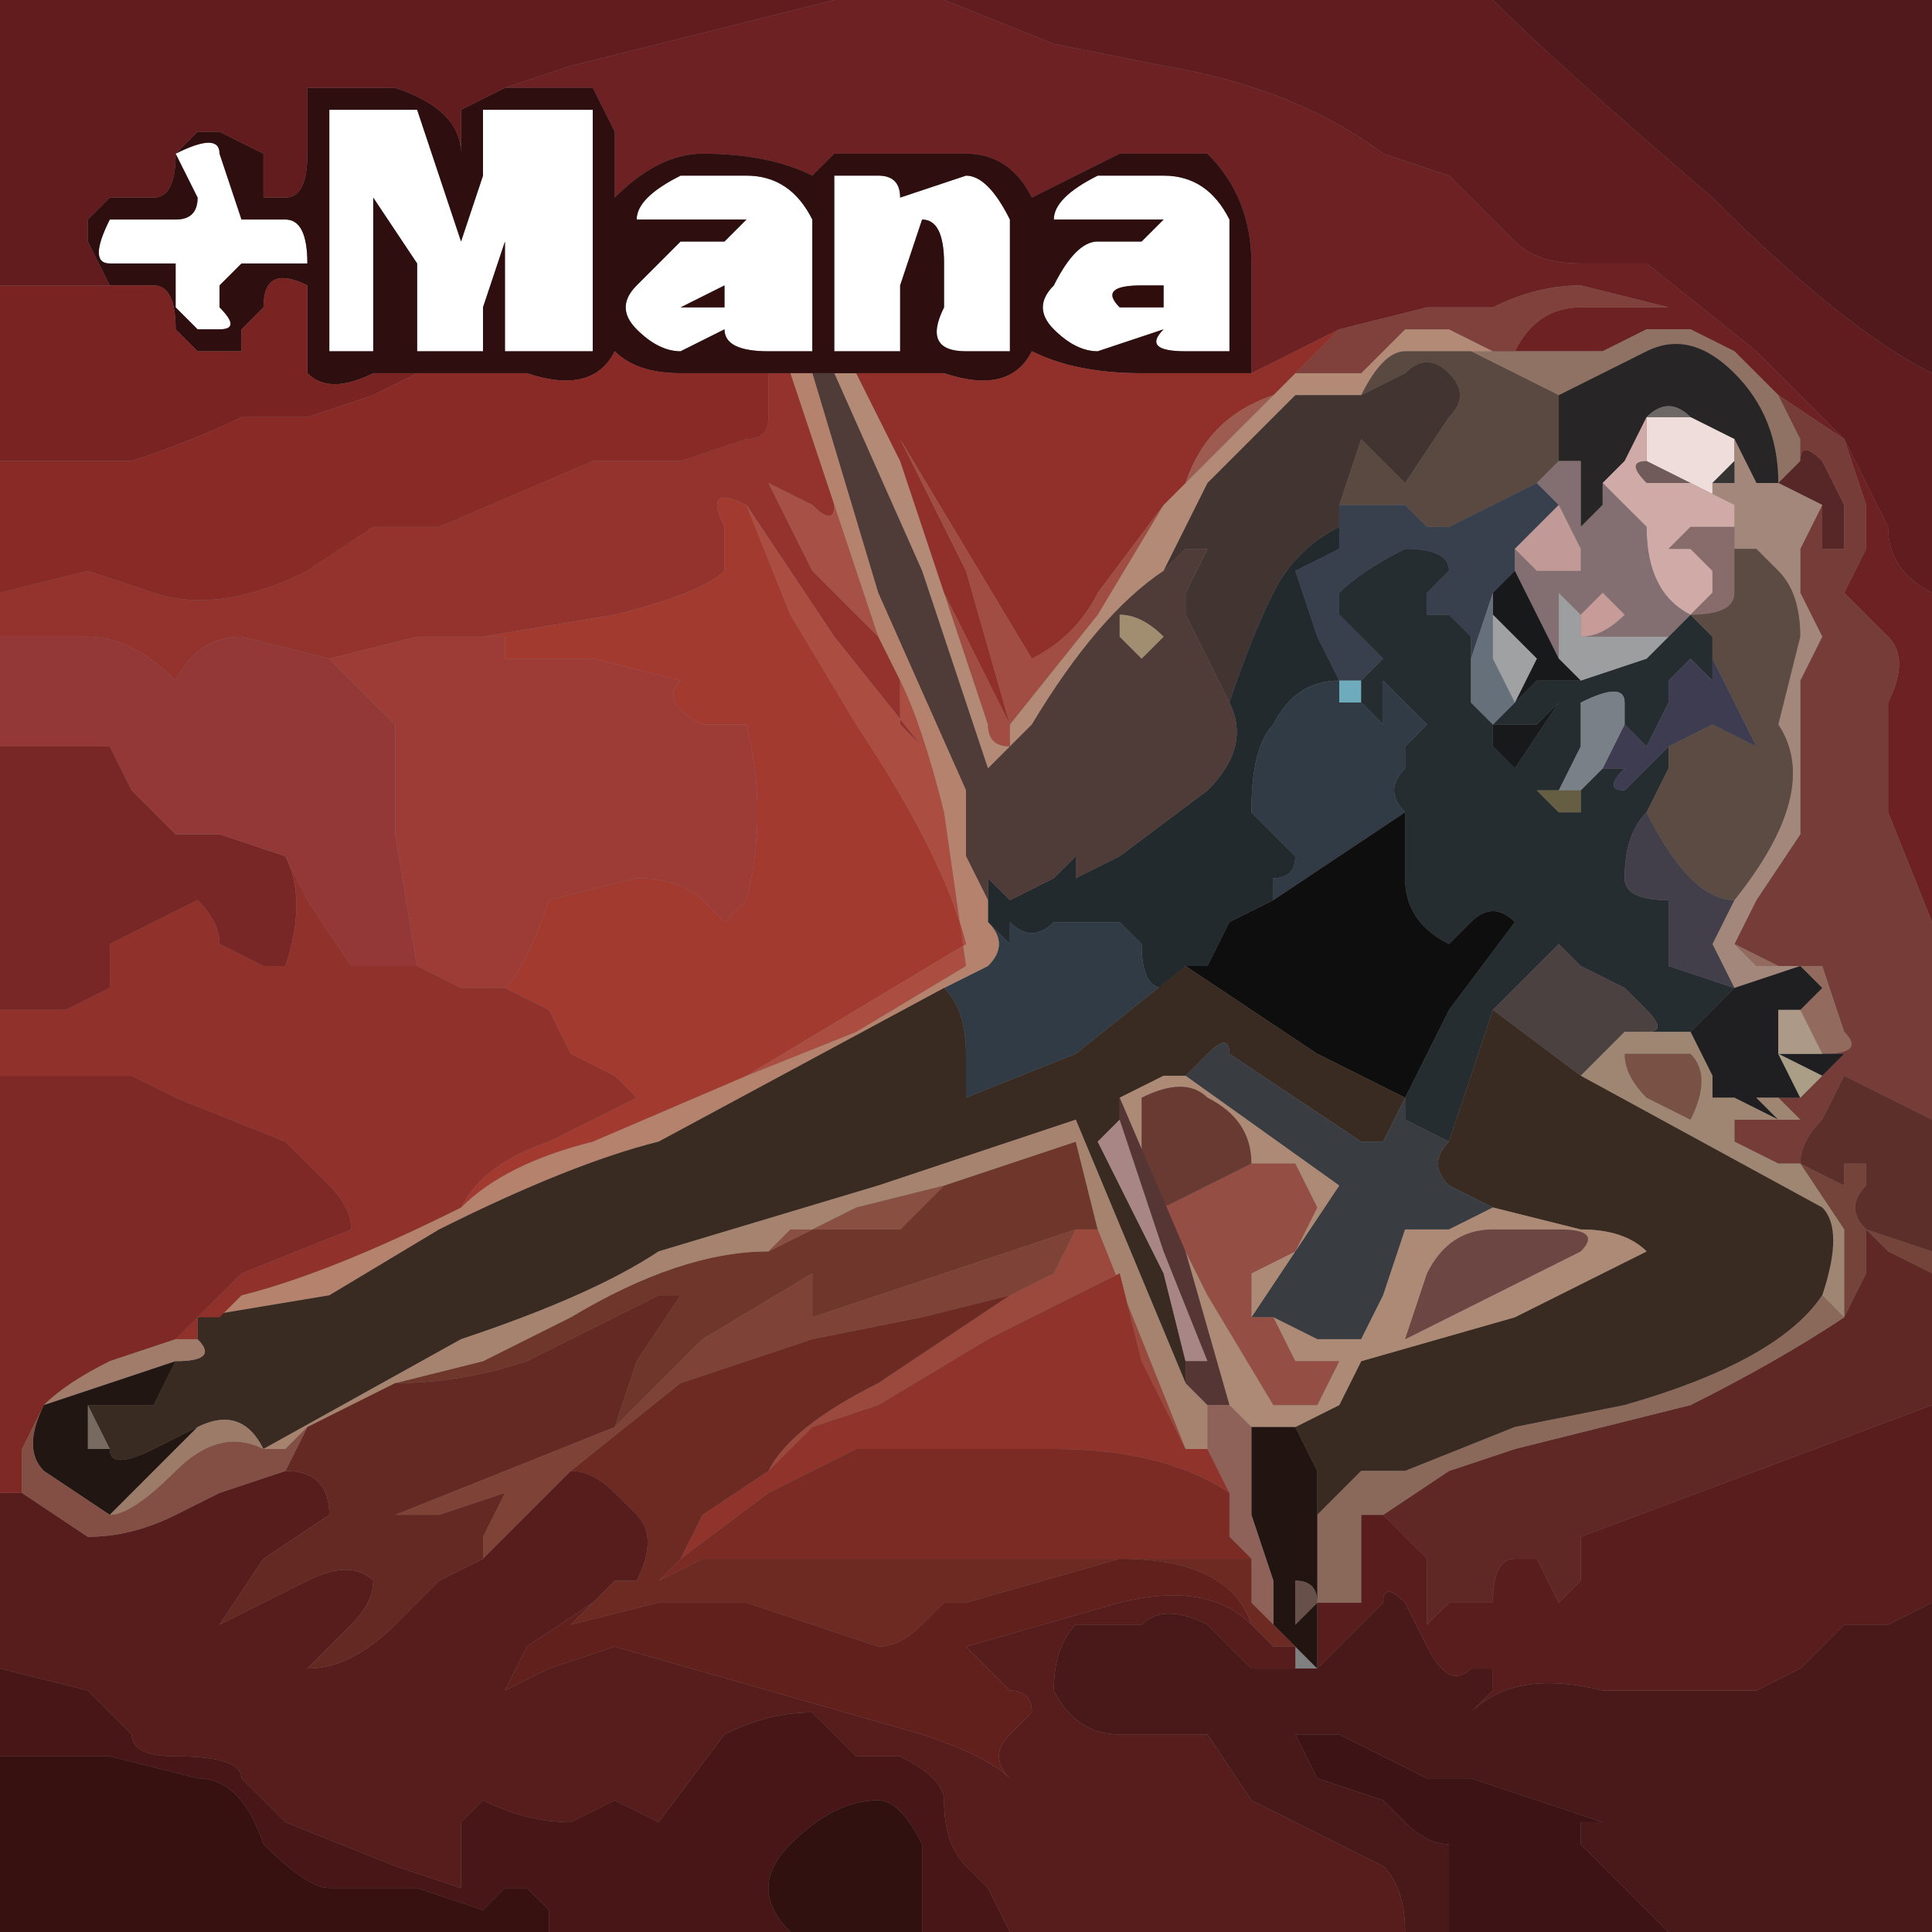 <?xml version="1.0" encoding="UTF-8" standalone="no"?>
<svg xmlns:xlink="http://www.w3.org/1999/xlink" height="4.4px" width="4.4px" xmlns="http://www.w3.org/2000/svg">
  <rect width="100%" height="100%" fill="#808080" stroke="none"/>
  <g transform="matrix(1.0, 0.0, 0.0, 1.0, 2.2, 2.2)">
    <path d="M2.2 -0.85 Q2.1 -0.9 2.1 -1.0 L2.0 -1.2 1.8 -1.4 1.55 -1.6 1.4 -1.6 Q1.3 -1.6 1.25 -1.65 L1.1 -1.8 0.95 -1.85 Q0.75 -2.0 0.45 -2.05 L0.2 -2.1 -0.05 -2.2 1.2 -2.2 Q1.35 -2.05 1.7 -1.75 2.0 -1.45 2.2 -1.35 L2.2 -0.85" fill="#601c1e" fill-rule="evenodd" stroke="none"/>
    <path d="M-0.05 -2.2 L0.2 -2.1 0.45 -2.05 Q0.75 -2.0 0.95 -1.85 L1.1 -1.8 1.25 -1.65 Q1.3 -1.6 1.4 -1.6 L1.55 -1.6 1.8 -1.4 2.0 -1.2 2.1 -1.0 Q2.1 -0.9 2.2 -0.85 L2.2 -0.1 2.1 -0.35 2.1 -0.6 Q2.15 -0.7 2.1 -0.75 L2.0 -0.85 2.05 -0.95 2.05 -1.05 2.0 -1.2 1.85 -1.3 1.75 -1.4 1.65 -1.45 1.55 -1.45 1.45 -1.4 1.25 -1.4 Q1.3 -1.5 1.4 -1.5 L1.6 -1.5 1.4 -1.55 Q1.3 -1.55 1.2 -1.5 L1.05 -1.5 0.85 -1.45 0.75 -1.4 0.65 -1.35 0.65 -1.6 Q0.65 -1.75 0.55 -1.85 L0.35 -1.85 0.15 -1.75 Q0.1 -1.85 0.0 -1.85 L-0.25 -1.85 -0.3 -1.85 -0.35 -1.8 Q-0.45 -1.85 -0.6 -1.85 -0.7 -1.85 -0.8 -1.75 L-0.8 -1.9 -0.85 -2.0 -1.05 -2.0 -0.9 -2.05 -0.7 -2.1 -0.5 -2.15 -0.3 -2.2 -0.05 -2.2" fill="#6d2122" fill-rule="evenodd" stroke="none"/>
    <path d="M1.25 -1.4 L1.45 -1.4 1.55 -1.45 1.65 -1.45 1.75 -1.4 1.85 -1.3 1.9 -1.2 1.9 -1.15 1.85 -1.1 Q1.85 -1.25 1.75 -1.35 1.65 -1.45 1.55 -1.4 L1.45 -1.35 1.35 -1.3 1.15 -1.4 1.2 -1.4 1.25 -1.4 M1.85 -1.1 L1.85 -1.1" fill="#8f7264" fill-rule="evenodd" stroke="none"/>
    <path d="M1.2 -1.4 L1.15 -1.4 1.0 -1.4 Q0.95 -1.4 0.9 -1.3 L0.8 -1.3 0.75 -1.3 0.55 -1.1 0.45 -0.9 Q0.3 -0.8 0.15 -0.55 L0.1 -0.5 0.05 -0.45 -0.1 -0.9 -0.3 -1.35 -0.25 -1.35 -0.15 -1.15 -0.05 -0.85 0.05 -0.55 Q0.05 -0.5 0.1 -0.5 L0.1 -0.55 0.3 -0.8 0.45 -1.05 0.5 -1.1 0.6 -1.2 0.7 -1.3 0.75 -1.35 0.8 -1.35 0.9 -1.35 0.95 -1.4 1.0 -1.45 1.1 -1.45 1.2 -1.4" fill="#b38a76" fill-rule="evenodd" stroke="none"/>
    <path d="M0.85 -1.45 L1.05 -1.5 1.2 -1.5 Q1.3 -1.55 1.4 -1.55 L1.6 -1.5 1.4 -1.5 Q1.3 -1.5 1.25 -1.4 L1.2 -1.4 1.1 -1.45 1.0 -1.45 0.95 -1.4 0.9 -1.35 0.8 -1.35 0.75 -1.35 0.85 -1.45" fill="#80403b" fill-rule="evenodd" stroke="none"/>
    <path d="M0.9 -1.3 Q0.95 -1.4 1.0 -1.4 L1.15 -1.4 1.35 -1.3 1.35 -1.2 1.35 -1.2 1.35 -1.15 1.35 -1.15 1.35 -1.15 1.3 -1.1 1.1 -1.0 1.05 -1.0 1.0 -1.05 0.85 -1.05 0.9 -1.2 0.95 -1.15 1.0 -1.1 1.1 -1.25 Q1.15 -1.3 1.1 -1.35 1.05 -1.4 1.0 -1.35 L0.9 -1.3" fill="#594940" fill-rule="evenodd" stroke="none"/>
    <path d="M1.35 -1.3 L1.45 -1.35 1.55 -1.4 Q1.65 -1.45 1.75 -1.35 1.85 -1.25 1.85 -1.1 L1.8 -1.1 1.75 -1.2 1.65 -1.25 Q1.6 -1.3 1.55 -1.25 L1.55 -1.25 1.5 -1.15 1.45 -1.1 1.45 -1.05 1.4 -1.0 1.4 -1.15 1.35 -1.15 1.35 -1.2 1.35 -1.2 1.35 -1.3" fill="#272525" fill-rule="evenodd" stroke="none"/>
    <path d="M1.55 -1.25 L1.6 -1.25 1.65 -1.25 1.75 -1.2 1.75 -1.15 1.7 -1.1 1.7 -1.05 1.75 -1.05 1.65 -1.1 1.55 -1.15 1.55 -1.25 1.55 -1.25" fill="#efdddc" fill-rule="evenodd" stroke="none"/>
    <path d="M1.55 -1.25 Q1.6 -1.3 1.65 -1.25 L1.6 -1.25 1.55 -1.25" fill="#6d6766" fill-rule="evenodd" stroke="none"/>
    <path d="M2.2 -1.35 Q2.0 -1.45 1.7 -1.75 1.35 -2.05 1.2 -2.2 L2.2 -2.2 2.2 -1.35" fill="#52191c" fill-rule="evenodd" stroke="none"/>
    <path d="M0.3 -1.8 L0.45 -1.8 Q0.55 -1.8 0.6 -1.7 L0.6 -1.4 0.5 -1.4 Q0.4 -1.4 0.45 -1.45 L0.3 -1.4 Q0.25 -1.4 0.2 -1.45 0.15 -1.5 0.2 -1.55 0.25 -1.65 0.3 -1.65 L0.4 -1.65 0.45 -1.7 0.2 -1.7 Q0.2 -1.75 0.3 -1.8 M0.45 -1.55 L0.4 -1.55 Q0.3 -1.55 0.35 -1.5 L0.4 -1.5 0.45 -1.5 0.45 -1.55 M0.05 -1.4 L0.0 -1.4 Q-0.1 -1.4 -0.05 -1.5 L-0.05 -1.6 Q-0.05 -1.7 -0.1 -1.7 L-0.15 -1.55 -0.15 -1.4 -0.2 -1.4 -0.3 -1.4 -0.3 -1.8 -0.2 -1.8 Q-0.15 -1.8 -0.15 -1.75 L0.0 -1.8 Q0.05 -1.8 0.1 -1.7 L0.1 -1.4 0.05 -1.4 M-0.65 -1.65 L-0.55 -1.65 -0.5 -1.7 -0.75 -1.7 Q-0.75 -1.75 -0.65 -1.8 L-0.5 -1.8 Q-0.4 -1.8 -0.35 -1.7 L-0.35 -1.4 -0.45 -1.4 Q-0.55 -1.4 -0.55 -1.45 L-0.65 -1.4 Q-0.7 -1.4 -0.75 -1.45 -0.8 -1.5 -0.75 -1.55 L-0.65 -1.65 M-0.55 -1.55 L-0.55 -1.55 -0.65 -1.5 -0.55 -1.5 -0.55 -1.55 M-0.85 -1.4 L-1.05 -1.4 -1.05 -1.65 -1.1 -1.5 -1.1 -1.4 -1.25 -1.4 -1.25 -1.6 -1.35 -1.75 -1.35 -1.4 -1.45 -1.4 -1.45 -1.95 -1.35 -1.95 -1.25 -1.95 -1.15 -1.65 -1.1 -1.8 -1.1 -1.95 -0.85 -1.95 -0.85 -1.4 M-1.55 -1.7 Q-1.5 -1.7 -1.5 -1.6 -1.5 -1.6 -1.55 -1.6 L-1.65 -1.6 -1.7 -1.55 -1.7 -1.5 Q-1.65 -1.45 -1.7 -1.45 L-1.75 -1.45 -1.8 -1.5 -1.8 -1.6 -1.85 -1.6 -1.95 -1.6 Q-2.0 -1.6 -1.95 -1.7 L-1.9 -1.7 -1.8 -1.7 Q-1.75 -1.7 -1.75 -1.75 L-1.8 -1.85 Q-1.7 -1.9 -1.7 -1.85 L-1.65 -1.7 -1.55 -1.7" fill="#ffffff" fill-rule="evenodd" stroke="none"/>
    <path d="M-1.05 -2.0 L-0.85 -2.0 -0.8 -1.9 -0.8 -1.75 Q-0.7 -1.85 -0.6 -1.85 -0.45 -1.85 -0.35 -1.8 L-0.3 -1.85 -0.25 -1.85 0.0 -1.85 Q0.1 -1.85 0.15 -1.75 L0.35 -1.85 0.55 -1.85 Q0.65 -1.75 0.65 -1.6 L0.65 -1.35 0.55 -1.35 0.4 -1.35 Q0.25 -1.35 0.15 -1.4 0.1 -1.3 -0.05 -1.35 L-0.15 -1.35 -0.25 -1.35 -0.3 -1.35 -0.35 -1.35 -0.4 -1.35 -0.45 -1.35 -0.65 -1.35 Q-0.75 -1.35 -0.8 -1.4 -0.85 -1.3 -1.0 -1.35 L-1.1 -1.35 -1.25 -1.35 -1.35 -1.35 Q-1.45 -1.3 -1.5 -1.35 L-1.5 -1.55 Q-1.6 -1.6 -1.6 -1.5 L-1.65 -1.45 -1.65 -1.4 -1.75 -1.4 -1.8 -1.45 Q-1.8 -1.55 -1.85 -1.55 L-1.95 -1.55 -2.0 -1.65 -2.0 -1.7 -1.95 -1.75 -1.85 -1.75 Q-1.8 -1.75 -1.8 -1.85 L-1.75 -1.9 -1.7 -1.9 -1.6 -1.85 -1.6 -1.75 -1.55 -1.75 Q-1.5 -1.75 -1.5 -1.85 L-1.5 -2.0 -1.3 -2.0 Q-1.15 -1.95 -1.15 -1.85 L-1.15 -1.95 -1.05 -2.0 M0.3 -1.8 Q0.2 -1.75 0.2 -1.7 L0.45 -1.7 0.4 -1.65 0.3 -1.65 Q0.25 -1.65 0.2 -1.55 0.15 -1.5 0.2 -1.45 0.25 -1.4 0.3 -1.4 L0.45 -1.45 Q0.4 -1.4 0.5 -1.4 L0.6 -1.4 0.6 -1.7 Q0.55 -1.8 0.45 -1.8 L0.3 -1.8 M0.05 -1.4 L0.1 -1.4 0.1 -1.7 Q0.05 -1.8 0.0 -1.8 L-0.15 -1.75 Q-0.15 -1.8 -0.2 -1.8 L-0.3 -1.8 -0.3 -1.4 -0.2 -1.4 -0.15 -1.4 -0.15 -1.55 -0.1 -1.7 Q-0.05 -1.7 -0.05 -1.6 L-0.05 -1.5 Q-0.1 -1.4 0.0 -1.4 L0.05 -1.4 M-0.65 -1.65 L-0.75 -1.55 Q-0.8 -1.5 -0.75 -1.45 -0.7 -1.4 -0.65 -1.4 L-0.55 -1.45 Q-0.55 -1.4 -0.45 -1.4 L-0.35 -1.4 -0.35 -1.7 Q-0.4 -1.8 -0.5 -1.8 L-0.65 -1.8 Q-0.75 -1.75 -0.75 -1.7 L-0.5 -1.7 -0.55 -1.65 -0.65 -1.65 M-0.85 -1.4 L-0.85 -1.95 -1.1 -1.95 -1.1 -1.8 -1.15 -1.65 -1.25 -1.95 -1.35 -1.95 -1.45 -1.95 -1.45 -1.4 -1.35 -1.4 -1.35 -1.75 -1.25 -1.6 -1.25 -1.4 -1.1 -1.4 -1.1 -1.5 -1.05 -1.65 -1.05 -1.4 -0.85 -1.4 M-1.55 -1.7 L-1.65 -1.7 -1.7 -1.85 Q-1.7 -1.9 -1.8 -1.85 L-1.75 -1.75 Q-1.75 -1.7 -1.8 -1.7 L-1.9 -1.7 -1.95 -1.7 Q-2.0 -1.6 -1.95 -1.6 L-1.85 -1.6 -1.8 -1.6 -1.8 -1.5 -1.75 -1.45 -1.7 -1.45 Q-1.65 -1.45 -1.7 -1.5 L-1.7 -1.55 -1.65 -1.6 -1.55 -1.6 Q-1.5 -1.6 -1.5 -1.6 -1.5 -1.7 -1.55 -1.7" fill="#2e0e0e" fill-rule="evenodd" stroke="none"/>
    <path d="M0.45 -1.55 L0.45 -1.5 0.4 -1.5 0.35 -1.5 Q0.3 -1.55 0.4 -1.55 L0.45 -1.55" fill="#2f0d0d" fill-rule="evenodd" stroke="none"/>
    <path d="M0.65 -1.35 L0.75 -1.4 0.85 -1.45 0.75 -1.35 0.7 -1.3 Q0.55 -1.25 0.5 -1.1 L0.45 -1.05 0.3 -0.85 Q0.25 -0.75 0.15 -0.7 L0.0 -0.95 -0.15 -1.2 0.0 -0.9 0.1 -0.55 -0.05 -0.85 -0.15 -1.15 -0.25 -1.35 -0.15 -1.35 -0.05 -1.35 Q0.1 -1.3 0.15 -1.4 0.25 -1.35 0.4 -1.35 L0.55 -1.35 0.65 -1.35" fill="#91302b" fill-rule="evenodd" stroke="none"/>
    <path d="M0.45 -0.9 L0.55 -1.1 0.75 -1.3 0.8 -1.3 0.9 -1.3 1.0 -1.35 Q1.05 -1.4 1.1 -1.35 1.15 -1.3 1.1 -1.25 L1.0 -1.1 0.95 -1.15 0.9 -1.2 0.85 -1.05 0.85 -1.0 Q0.75 -0.95 0.7 -0.85 0.65 -0.75 0.6 -0.6 L0.55 -0.7 0.5 -0.8 0.5 -0.85 0.55 -0.95 0.5 -0.95 0.45 -0.9" fill="#423531" fill-rule="evenodd" stroke="none"/>
    <path d="M0.85 -1.05 L1.0 -1.05 1.05 -1.0 1.1 -1.0 1.3 -1.1 1.35 -1.05 1.25 -0.95 1.25 -0.9 1.2 -0.85 1.15 -0.7 1.15 -0.6 Q1.15 -0.65 1.15 -0.75 L1.1 -0.8 1.05 -0.8 Q1.05 -0.8 1.05 -0.85 L1.1 -0.9 Q1.1 -0.95 1.0 -0.95 0.9 -0.9 0.85 -0.85 L0.85 -0.8 0.9 -0.75 0.95 -0.7 0.9 -0.65 0.85 -0.65 0.8 -0.75 0.75 -0.9 0.85 -0.95 0.85 -1.0 0.85 -1.05" fill="#38404e" fill-rule="evenodd" stroke="none"/>
    <path d="M0.85 -1.0 L0.85 -0.95 0.75 -0.9 0.8 -0.75 0.85 -0.65 0.85 -0.65 Q0.75 -0.65 0.7 -0.55 0.65 -0.5 0.65 -0.35 L0.75 -0.25 Q0.75 -0.2 0.7 -0.2 L0.7 -0.15 0.6 -0.1 0.55 0.0 0.5 0.0 0.45 0.05 Q0.4 0.05 0.4 -0.05 L0.35 -0.1 0.3 -0.1 0.2 -0.1 Q0.15 -0.05 0.1 -0.1 L0.1 -0.05 0.05 -0.1 0.05 -0.15 0.05 -0.2 0.1 -0.15 0.2 -0.2 0.25 -0.25 Q0.25 -0.2 0.25 -0.2 L0.35 -0.25 0.55 -0.4 Q0.65 -0.5 0.6 -0.6 0.65 -0.75 0.7 -0.85 0.75 -0.95 0.85 -1.0" fill="#222a2e" fill-rule="evenodd" stroke="none"/>
    <path d="M-0.3 -1.35 L-0.1 -0.9 0.05 -0.45 0.1 -0.5 0.15 -0.55 Q0.3 -0.8 0.45 -0.9 L0.5 -0.95 0.55 -0.95 0.5 -0.85 0.5 -0.8 0.55 -0.7 0.6 -0.6 Q0.65 -0.5 0.55 -0.4 L0.35 -0.25 0.25 -0.2 Q0.25 -0.2 0.25 -0.25 L0.2 -0.2 0.1 -0.15 0.05 -0.2 0.05 -0.15 0.0 -0.25 0.0 -0.4 -0.2 -0.85 -0.35 -1.35 -0.3 -1.35 M0.35 -0.75 L0.4 -0.7 0.45 -0.75 Q0.4 -0.8 0.35 -0.8 L0.35 -0.75" fill="#4f3b37" fill-rule="evenodd" stroke="none"/>
    <path d="M0.85 -0.65 L0.9 -0.65 0.9 -0.6 0.85 -0.6 0.85 -0.65 0.85 -0.65" fill="#6eacbd" fill-rule="evenodd" stroke="none"/>
    <path d="M0.9 -0.65 L0.95 -0.7 0.9 -0.75 0.85 -0.8 0.85 -0.85 Q0.9 -0.9 1.0 -0.95 1.1 -0.95 1.1 -0.9 L1.05 -0.85 Q1.05 -0.8 1.05 -0.8 L1.1 -0.8 1.15 -0.75 Q1.15 -0.65 1.15 -0.6 L1.15 -0.6 1.2 -0.55 Q1.2 -0.55 1.2 -0.5 L1.25 -0.45 1.35 -0.6 1.3 -0.55 1.2 -0.55 1.3 -0.65 1.4 -0.65 1.55 -0.7 1.6 -0.75 1.65 -0.8 1.7 -0.75 1.7 -0.7 1.7 -0.65 1.65 -0.7 1.65 -0.7 1.6 -0.65 1.6 -0.6 1.55 -0.5 1.5 -0.55 1.5 -0.6 Q1.5 -0.65 1.4 -0.6 L1.4 -0.5 1.35 -0.4 1.3 -0.4 1.35 -0.35 1.4 -0.35 1.4 -0.4 1.45 -0.45 1.5 -0.45 1.5 -0.45 Q1.45 -0.4 1.5 -0.4 L1.55 -0.45 1.6 -0.5 1.6 -0.45 1.55 -0.35 Q1.5 -0.3 1.5 -0.2 1.5 -0.15 1.6 -0.15 L1.6 0.0 1.75 0.05 1.65 0.15 1.55 0.15 Q1.6 0.15 1.55 0.1 L1.5 0.05 1.4 0.0 1.35 -0.05 1.2 0.1 1.15 0.25 1.1 0.4 1.0 0.35 1.0 0.3 1.1 0.1 1.25 -0.1 Q1.2 -0.15 1.15 -0.1 L1.1 -0.05 Q1.0 -0.1 1.0 -0.2 L1.0 -0.35 Q0.95 -0.4 1.0 -0.45 1.0 -0.5 1.0 -0.5 1.05 -0.55 1.05 -0.55 L0.95 -0.65 0.95 -0.55 0.9 -0.6 0.9 -0.65 M1.65 -0.8 L1.65 -0.8 1.65 -0.8" fill="#262d31" fill-rule="evenodd" stroke="none"/>
    <path d="M0.35 -0.75 L0.35 -0.8 Q0.4 -0.8 0.45 -0.75 L0.4 -0.7 0.35 -0.75" fill="#a18d6f" fill-rule="evenodd" stroke="none"/>
    <path d="M0.45 -1.05 L0.3 -0.8 0.1 -0.55 0.1 -0.5 Q0.05 -0.5 0.05 -0.55 L-0.05 -0.85 -0.15 -1.15 -0.05 -0.85 0.1 -0.55 0.0 -0.9 -0.15 -1.2 0.0 -0.95 0.15 -0.7 Q0.25 -0.75 0.3 -0.85 L0.45 -1.05" fill="#a24d43" fill-rule="evenodd" stroke="none"/>
    <path d="M0.05 -0.1 L0.1 -0.05 0.1 -0.1 Q0.15 -0.05 0.2 -0.1 L0.3 -0.1 0.35 -0.1 0.4 -0.05 Q0.4 0.05 0.45 0.05 L0.5 0.0 0.55 0.0 0.5 0.0 0.25 0.2 0.0 0.3 0.0 0.2 Q0.0 0.1 -0.05 0.05 L0.05 0.0 Q0.1 -0.05 0.05 -0.1" fill="#313b45" fill-rule="evenodd" stroke="none"/>
    <path d="M0.05 -0.15 L0.05 -0.1 Q0.1 -0.05 0.05 0.0 L-0.05 0.05 -0.7 0.4 Q-0.9 0.45 -1.2 0.6 L-1.45 0.75 -1.75 0.8 -1.7 0.8 -1.65 0.75 Q-1.45 0.7 -1.15 0.55 -1.05 0.45 -0.85 0.4 L-0.5 0.25 -0.25 0.15 0.0 0.0 -0.05 -0.35 Q-0.1 -0.55 -0.15 -0.65 L-0.2 -0.75 -0.25 -0.9 -0.3 -1.05 -0.35 -1.2 -0.4 -1.35 -0.35 -1.35 -0.2 -0.85 0.0 -0.4 0.0 -0.25 0.05 -0.15" fill="#b5826e" fill-rule="evenodd" stroke="none"/>
    <path d="M0.85 -0.65 L0.85 -0.6 0.9 -0.6 0.95 -0.55 0.95 -0.65 1.05 -0.55 Q1.05 -0.55 1.0 -0.5 1.0 -0.5 1.0 -0.45 0.95 -0.4 1.0 -0.35 L0.7 -0.15 0.7 -0.2 Q0.75 -0.2 0.75 -0.25 L0.65 -0.35 Q0.65 -0.5 0.7 -0.55 0.75 -0.65 0.85 -0.65" fill="#303b46" fill-rule="evenodd" stroke="none"/>
    <path d="M0.55 0.0 L0.6 -0.1 0.7 -0.15 1.0 -0.35 1.0 -0.2 Q1.0 -0.1 1.1 -0.05 L1.15 -0.1 Q1.2 -0.15 1.25 -0.1 L1.1 0.1 1.0 0.3 0.8 0.2 0.5 0.0 0.55 0.0 M0.9 -0.05 L0.9 -0.05" fill="#0e0e0f" fill-rule="evenodd" stroke="none"/>
    <path d="M0.9 -0.05 L0.9 -0.05" fill="#6f5a46" fill-rule="evenodd" stroke="none"/>
    <path d="M0.7 -1.3 L0.6 -1.2 0.5 -1.1 Q0.55 -1.25 0.7 -1.3" fill="#9e5c51" fill-rule="evenodd" stroke="none"/>
    <path d="M1.85 -1.1 L1.9 -1.15 Q1.9 -1.2 1.95 -1.15 L2.0 -1.05 2.0 -0.95 1.95 -0.95 Q1.95 -1.0 1.95 -1.05 L1.85 -1.1" fill="#572727" fill-rule="evenodd" stroke="none"/>
    <path d="M1.85 -1.3 L2.0 -1.2 2.05 -1.05 2.05 -0.95 2.0 -0.85 2.1 -0.75 Q2.15 -0.7 2.1 -0.6 L2.1 -0.35 2.2 -0.1 2.2 0.35 2.0 0.25 1.95 0.35 Q1.9 0.4 1.9 0.45 L1.85 0.45 1.75 0.4 1.75 0.35 1.85 0.35 1.9 0.35 1.85 0.3 1.9 0.3 1.95 0.25 2.0 0.2 1.95 0.2 Q2.05 0.2 2.0 0.15 L1.95 0.0 1.85 0.0 1.75 -0.05 1.8 -0.15 1.9 -0.3 1.9 -0.5 Q1.9 -0.6 1.9 -0.65 L1.95 -0.75 1.9 -0.85 1.9 -0.95 1.95 -1.05 Q1.95 -1.0 1.95 -0.95 L2.0 -0.95 2.0 -1.05 1.95 -1.15 Q1.9 -1.2 1.9 -1.15 L1.9 -1.2 1.85 -1.3" fill="#763c37" fill-rule="evenodd" stroke="none"/>
    <path d="M1.85 -1.1 L1.85 -1.1 1.95 -1.05 1.9 -0.95 1.9 -0.85 1.95 -0.75 1.9 -0.65 Q1.9 -0.6 1.9 -0.5 L1.9 -0.3 1.8 -0.15 1.75 -0.05 1.8 0.0 1.9 0.0 1.75 0.05 1.7 -0.05 1.75 -0.15 Q1.95 -0.4 1.85 -0.55 L1.9 -0.75 Q1.9 -0.85 1.85 -0.9 L1.8 -0.95 1.75 -0.95 1.75 -1.0 1.75 -1.05 1.7 -1.05 1.7 -1.1 1.75 -1.1 1.75 -1.15 1.75 -1.2 1.8 -1.1 1.85 -1.1" fill="#a4877b" fill-rule="evenodd" stroke="none"/>
    <path d="M1.7 -1.1 L1.75 -1.15 1.75 -1.1 1.7 -1.1" fill="#353433" fill-rule="evenodd" stroke="none"/>
    <path d="M1.55 -1.15 L1.65 -1.1 1.55 -1.1 Q1.5 -1.15 1.55 -1.15" fill="#705b5a" fill-rule="evenodd" stroke="none"/>
    <path d="M1.55 -1.25 L1.55 -1.15 Q1.5 -1.15 1.55 -1.1 L1.65 -1.1 1.75 -1.05 1.75 -1.0 1.65 -1.0 1.6 -0.95 1.65 -0.95 1.7 -0.9 1.7 -0.85 1.65 -0.8 Q1.55 -0.85 1.55 -1.0 L1.5 -1.05 1.45 -1.1 1.5 -1.15 1.55 -1.25 M1.65 -0.8 L1.65 -0.8" fill="#cfaaa7" fill-rule="evenodd" stroke="none"/>
    <path d="M1.65 -0.8 L1.65 -0.8 1.7 -0.85 1.7 -0.9 1.65 -0.95 1.6 -0.95 1.65 -1.0 1.75 -1.0 1.75 -0.95 1.75 -0.85 Q1.75 -0.8 1.65 -0.8" fill="#886c6c" fill-rule="evenodd" stroke="none"/>
    <path d="M1.55 -0.35 L1.6 -0.45 1.6 -0.5 1.7 -0.55 1.8 -0.5 1.75 -0.6 1.7 -0.7 1.7 -0.75 1.65 -0.8 Q1.75 -0.8 1.75 -0.85 L1.75 -0.95 1.8 -0.95 1.85 -0.9 Q1.9 -0.85 1.9 -0.75 L1.85 -0.55 Q1.95 -0.4 1.75 -0.15 1.65 -0.15 1.55 -0.35" fill="#5b4b42" fill-rule="evenodd" stroke="none"/>
    <path d="M1.6 -0.75 L1.55 -0.7 1.4 -0.65 1.35 -0.7 1.35 -0.85 1.4 -0.8 1.4 -0.75 1.6 -0.75" fill="#9c9e9f" fill-rule="evenodd" stroke="none"/>
    <path d="M1.6 -0.5 L1.55 -0.45 1.5 -0.4 Q1.45 -0.4 1.5 -0.45 L1.5 -0.45 1.45 -0.45 1.5 -0.55 1.55 -0.5 1.6 -0.6 1.6 -0.65 1.65 -0.7 1.65 -0.7 1.7 -0.65 1.7 -0.7 1.75 -0.6 1.8 -0.5 1.7 -0.55 1.6 -0.5" fill="#3e3c50" fill-rule="evenodd" stroke="none"/>
    <path d="M1.25 -0.9 L1.25 -0.95 1.3 -0.9 1.4 -0.9 1.4 -0.95 1.35 -1.05 1.3 -1.1 1.35 -1.15 1.35 -1.15 1.35 -1.15 1.4 -1.15 1.4 -1.0 1.45 -1.05 1.45 -1.1 1.5 -1.05 1.55 -1.0 Q1.55 -0.85 1.65 -0.8 L1.6 -0.75 1.4 -0.75 1.4 -0.8 1.35 -0.85 1.35 -0.7 1.3 -0.8 1.25 -0.9 M1.35 -1.15 L1.35 -1.15 M1.5 -0.8 L1.45 -0.85 1.4 -0.8 1.4 -0.75 Q1.45 -0.75 1.5 -0.8" fill="#836f71" fill-rule="evenodd" stroke="none"/>
    <path d="M1.25 -0.95 L1.35 -1.05 1.4 -0.95 1.4 -0.9 1.3 -0.9 1.25 -0.95" fill="#c19996" fill-rule="evenodd" stroke="none"/>
    <path d="M1.2 -0.85 L1.25 -0.9 1.3 -0.8 1.35 -0.7 1.4 -0.65 1.3 -0.65 1.2 -0.55 1.3 -0.55 1.35 -0.6 1.25 -0.45 1.2 -0.5 Q1.2 -0.55 1.2 -0.55 L1.25 -0.6 1.3 -0.7 1.2 -0.8 1.2 -0.85" fill="#17191b" fill-rule="evenodd" stroke="none"/>
    <path d="M1.15 -0.6 L1.15 -0.7 1.2 -0.85 1.2 -0.8 1.2 -0.7 1.25 -0.6 1.2 -0.55 1.15 -0.6 1.15 -0.6" fill="#66707a" fill-rule="evenodd" stroke="none"/>
    <path d="M1.25 -0.6 L1.2 -0.7 1.2 -0.8 1.3 -0.7 1.25 -0.6" fill="#9fa1a2" fill-rule="evenodd" stroke="none"/>
    <path d="M1.5 -0.8 Q1.45 -0.75 1.4 -0.75 L1.4 -0.8 1.45 -0.85 1.5 -0.8" fill="#c79b98" fill-rule="evenodd" stroke="none"/>
    <path d="M1.45 -0.45 L1.4 -0.4 1.35 -0.4 1.4 -0.5 1.4 -0.6 Q1.5 -0.65 1.5 -0.6 L1.5 -0.55 1.45 -0.45" fill="#798087" fill-rule="evenodd" stroke="none"/>
    <path d="M1.4 -0.4 L1.4 -0.35 1.35 -0.35 1.3 -0.4 1.35 -0.4 1.4 -0.4" fill="#665e42" fill-rule="evenodd" stroke="none"/>
    <path d="M1.75 0.05 L1.6 0.0 1.6 -0.15 Q1.5 -0.15 1.5 -0.2 1.5 -0.3 1.55 -0.35 1.65 -0.15 1.75 -0.15 L1.7 -0.05 1.75 0.05" fill="#423f4a" fill-rule="evenodd" stroke="none"/>
    <path d="M1.75 -0.05 L1.85 0.0 1.95 0.0 2.0 0.15 Q2.05 0.2 1.95 0.2 L1.9 0.1 1.95 0.05 1.9 0.0 1.8 0.0 1.75 -0.05" fill="#936a5e" fill-rule="evenodd" stroke="none"/>
    <path d="M1.9 0.45 L2.0 0.5 2.0 0.45 2.05 0.45 2.05 0.5 Q2.0 0.55 2.05 0.6 L2.2 0.65 2.2 0.7 2.1 0.65 2.05 0.6 2.05 0.7 2.0 0.8 2.0 0.6 1.9 0.45" fill="#74443b" fill-rule="evenodd" stroke="none"/>
    <path d="M1.9 0.45 Q1.9 0.4 1.95 0.35 L2.0 0.25 2.2 0.35 2.2 0.65 2.05 0.6 Q2.0 0.55 2.05 0.5 L2.05 0.45 2.0 0.45 2.0 0.5 1.9 0.45" fill="#5d2f2a" fill-rule="evenodd" stroke="none"/>
    <path d="M2.2 0.7 L2.2 1.0 1.8 1.15 1.4 1.3 1.4 1.4 1.35 1.45 1.3 1.35 1.25 1.35 Q1.2 1.35 1.2 1.45 1.15 1.45 1.1 1.45 L1.05 1.5 1.05 1.35 0.95 1.25 1.1 1.15 1.25 1.1 1.65 1.0 Q1.85 0.9 2.0 0.8 L2.05 0.7 2.05 0.6 2.1 0.65 2.2 0.7" fill="#5f2824" fill-rule="evenodd" stroke="none"/>
    <path d="M1.0 2.2 Q1.0 2.1 0.95 2.05 L0.65 1.9 0.55 1.75 0.35 1.75 Q0.25 1.75 0.2 1.65 0.2 1.55 0.25 1.5 L0.4 1.5 Q0.45 1.45 0.55 1.5 L0.65 1.6 0.75 1.6 0.8 1.6 0.85 1.55 0.9 1.5 0.95 1.45 Q0.95 1.4 1.0 1.45 L1.05 1.55 Q1.1 1.65 1.15 1.6 L1.2 1.6 1.2 1.65 1.15 1.7 Q1.25 1.6 1.45 1.65 L1.6 1.65 1.8 1.65 1.9 1.6 2.0 1.5 2.1 1.5 2.2 1.45 2.2 2.2 1.6 2.2 1.5 2.1 1.45 2.05 1.4 2.0 1.4 1.95 1.45 1.95 1.15 1.85 1.05 1.85 0.85 1.75 0.75 1.75 0.8 1.85 0.95 1.9 1.0 1.95 Q1.05 2.0 1.1 2.0 L1.1 2.2 1.0 2.2" fill="#491819" fill-rule="evenodd" stroke="none"/>
    <path d="M2.2 1.0 L2.2 1.45 2.1 1.5 2.0 1.5 1.9 1.6 1.8 1.65 1.6 1.65 1.45 1.65 Q1.25 1.6 1.15 1.7 L1.2 1.65 1.2 1.6 1.15 1.6 Q1.1 1.65 1.05 1.55 L1.0 1.45 Q0.95 1.4 0.95 1.45 L0.9 1.5 0.85 1.55 0.8 1.6 0.8 1.45 Q0.85 1.45 0.9 1.45 L0.9 1.25 0.95 1.25 1.05 1.35 1.05 1.5 1.1 1.45 Q1.15 1.45 1.2 1.45 1.2 1.35 1.25 1.35 L1.3 1.35 1.35 1.45 1.4 1.4 1.4 1.3 1.8 1.15 2.2 1.0" fill="#5a1d1d" fill-rule="evenodd" stroke="none"/>
    <path d="M1.65 0.15 L1.75 0.05 1.9 0.0 1.95 0.05 1.9 0.1 1.85 0.1 1.85 0.2 1.95 0.2 2.0 0.2 1.95 0.25 1.85 0.2 1.9 0.3 1.85 0.3 1.8 0.3 1.75 0.25 1.8 0.3 1.85 0.35 1.75 0.3 1.75 0.3 1.7 0.3 1.7 0.25 1.65 0.15" fill="#1f1f21" fill-rule="evenodd" stroke="none"/>
    <path d="M1.95 0.2 L1.85 0.2 1.85 0.1 1.9 0.1 1.95 0.2" fill="#ad9987" fill-rule="evenodd" stroke="none"/>
    <path d="M1.95 0.25 L1.9 0.3 1.85 0.2 1.95 0.25" fill="#ab9e87" fill-rule="evenodd" stroke="none"/>
    <path d="M1.2 0.1 L1.35 -0.05 1.4 0.0 1.5 0.05 1.55 0.1 Q1.6 0.15 1.55 0.15 L1.5 0.15 1.4 0.25 1.2 0.1" fill="#4b4140" fill-rule="evenodd" stroke="none"/>
    <path d="M1.55 0.15 L1.65 0.15 1.7 0.25 1.7 0.3 1.75 0.3 1.75 0.3 1.85 0.35 1.8 0.3 1.75 0.25 1.8 0.3 1.85 0.3 1.9 0.35 1.85 0.35 1.75 0.35 1.75 0.4 1.85 0.45 1.9 0.45 2.0 0.6 2.0 0.8 1.95 0.75 Q2.0 0.6 1.95 0.55 L1.4 0.25 1.5 0.15 1.55 0.15 M1.65 0.35 Q1.7 0.25 1.65 0.2 L1.5 0.2 Q1.5 0.25 1.55 0.3 L1.65 0.35" fill="#9f8672" fill-rule="evenodd" stroke="none"/>
    <path d="M1.65 0.35 L1.55 0.3 Q1.5 0.25 1.5 0.2 L1.65 0.2 Q1.7 0.25 1.65 0.35" fill="#795145" fill-rule="evenodd" stroke="none"/>
    <path d="M-1.75 0.8 L-1.45 0.75 -1.2 0.6 Q-0.9 0.45 -0.7 0.4 L-0.05 0.05 Q0.0 0.1 0.0 0.2 L0.0 0.3 0.25 0.2 0.5 0.0 0.8 0.2 1.0 0.3 0.95 0.4 0.9 0.4 0.6 0.2 Q0.6 0.15 0.55 0.2 L0.5 0.25 0.45 0.25 0.35 0.3 0.35 0.35 0.3 0.4 0.35 0.5 0.45 0.7 0.5 0.9 0.5 0.95 0.25 0.35 -0.2 0.5 -0.7 0.65 Q-0.85 0.75 -1.15 0.85 L-1.6 1.1 Q-1.65 1.0 -1.75 1.05 L-1.85 1.1 Q-1.95 1.15 -1.95 1.1 L-2.0 1.0 -1.85 1.0 -1.8 0.9 Q-1.7 0.9 -1.75 0.85 L-1.75 0.8 M1.1 0.4 L1.15 0.25 1.2 0.1 1.4 0.25 1.95 0.55 Q2.0 0.6 1.95 0.75 1.85 0.9 1.5 1.0 L1.25 1.05 1.0 1.15 0.9 1.15 Q0.85 1.2 0.8 1.25 0.8 1.25 0.8 1.15 L0.75 1.05 0.85 1.0 0.9 0.9 1.25 0.8 1.55 0.65 Q1.5 0.6 1.4 0.6 L1.2 0.55 1.1 0.5 Q1.05 0.45 1.1 0.4 M-1.6 1.1 L-1.6 1.1" fill="#392b21" fill-rule="evenodd" stroke="none"/>
    <path d="M1.0 0.3 L1.0 0.35 1.1 0.4 Q1.05 0.45 1.1 0.5 L1.2 0.55 1.1 0.6 1.0 0.6 0.95 0.75 0.9 0.85 0.8 0.85 0.7 0.8 0.65 0.8 0.75 0.65 0.85 0.5 0.5 0.25 0.55 0.2 Q0.6 0.15 0.6 0.2 L0.9 0.4 0.95 0.4 1.0 0.3" fill="#393d42" fill-rule="evenodd" stroke="none"/>
    <path d="M0.5 0.25 L0.85 0.5 0.75 0.65 0.65 0.8 Q0.65 0.75 0.65 0.7 L0.75 0.65 0.8 0.55 0.75 0.45 0.7 0.45 0.65 0.45 Q0.65 0.35 0.55 0.3 0.5 0.25 0.4 0.3 L0.4 0.45 0.45 0.55 0.55 0.75 0.7 1.0 0.8 1.0 0.85 0.9 0.75 0.9 0.7 0.8 0.8 0.85 0.9 0.85 0.95 0.75 1.0 0.6 1.1 0.6 1.2 0.55 1.4 0.6 Q1.5 0.6 1.55 0.65 L1.25 0.8 0.9 0.9 0.85 1.0 0.75 1.05 0.65 1.05 0.6 1.0 0.5 0.65 0.35 0.3 0.45 0.25 0.5 0.25 M1.35 0.6 L1.2 0.6 Q1.1 0.6 1.05 0.7 L1.0 0.85 1.2 0.75 1.4 0.65 Q1.45 0.6 1.35 0.6" fill="#ac8a76" fill-rule="evenodd" stroke="none"/>
    <path d="M1.35 0.6 Q1.45 0.6 1.4 0.65 L1.2 0.75 1.0 0.85 1.05 0.7 Q1.1 0.6 1.2 0.6 L1.35 0.6" fill="#6b4643" fill-rule="evenodd" stroke="none"/>
    <path d="M2.0 0.8 Q1.85 0.9 1.65 1.0 L1.25 1.1 1.1 1.15 0.95 1.25 0.9 1.25 0.9 1.45 Q0.85 1.45 0.8 1.45 L0.8 1.25 Q0.85 1.2 0.9 1.15 L1.0 1.15 1.25 1.05 1.5 1.0 Q1.85 0.9 1.95 0.75 L2.0 0.8" fill="#8a685a" fill-rule="evenodd" stroke="none"/>
    <path d="M0.65 0.8 L0.7 0.8 0.75 0.9 0.85 0.9 0.8 1.0 0.7 1.0 0.55 0.75 0.45 0.55 0.55 0.5 0.65 0.45 0.7 0.45 0.75 0.45 0.8 0.55 0.75 0.65 0.65 0.7 Q0.65 0.75 0.65 0.8" fill="#954e43" fill-rule="evenodd" stroke="none"/>
    <path d="M0.65 0.45 L0.55 0.5 0.45 0.55 0.4 0.45 0.4 0.3 Q0.5 0.25 0.55 0.3 0.65 0.35 0.65 0.45" fill="#693a31" fill-rule="evenodd" stroke="none"/>
    <path d="M-0.45 0.65 L-0.4 0.6 -0.3 0.6 -0.15 0.6 -0.05 0.5 0.1 0.45 0.25 0.4 0.3 0.6 0.25 0.6 -0.05 0.7 -0.35 0.8 -0.35 0.7 -0.6 0.85 -0.8 1.05 -0.75 0.9 -0.65 0.75 -0.7 0.75 -1.0 0.9 Q-1.15 0.95 -1.3 0.95 L-1.1 0.9 -0.9 0.8 Q-0.65 0.65 -0.45 0.65" fill="#6f362b" fill-rule="evenodd" stroke="none"/>
    <path d="M-0.05 0.5 L-0.25 0.55 -0.45 0.65 Q-0.65 0.65 -0.9 0.8 L-1.1 0.9 -1.3 0.95 -1.4 1.0 -1.5 1.05 -1.55 1.1 -1.6 1.1 -1.15 0.85 Q-0.85 0.75 -0.7 0.65 L-0.2 0.5 0.25 0.35 0.5 0.95 0.55 1.0 0.55 1.1 0.5 1.1 0.4 0.85 0.3 0.6 0.25 0.4 0.1 0.45 -0.05 0.5" fill="#a6836f" fill-rule="evenodd" stroke="none"/>
    <path d="M0.5 0.9 L0.45 0.7 0.35 0.5 0.3 0.4 0.35 0.35 0.45 0.65 0.55 0.9 0.5 0.9" fill="#a88685" fill-rule="evenodd" stroke="none"/>
    <path d="M0.5 0.95 L0.5 0.9 0.55 0.9 0.45 0.65 0.35 0.35 0.35 0.3 0.5 0.65 0.6 1.0 0.55 1.0 0.5 0.95" fill="#553634" fill-rule="evenodd" stroke="none"/>
    <path d="M0.25 0.6 L0.3 0.6 0.4 0.85 0.5 1.1 0.4 0.9 0.35 0.7 Q0.25 0.75 0.05 0.85 L-0.2 1.0 -0.35 1.05 -0.45 1.15 Q-0.4 1.05 -0.2 0.95 L-0.05 0.85 0.1 0.75 0.2 0.7 0.25 0.6" fill="#9a493c" fill-rule="evenodd" stroke="none"/>
    <path d="M0.6 1.2 Q0.45 1.1 0.2 1.1 L-0.05 1.1 -0.25 1.1 -0.45 1.2 -0.65 1.35 -0.6 1.25 -0.45 1.15 -0.35 1.05 -0.2 1.0 0.05 0.85 Q0.25 0.75 0.35 0.7 L0.4 0.9 0.5 1.1 0.55 1.1 0.6 1.2" fill="#90342b" fill-rule="evenodd" stroke="none"/>
    <path d="M-0.8 1.05 L-0.6 0.85 -0.35 0.7 -0.35 0.8 -0.05 0.7 0.25 0.6 0.2 0.7 0.1 0.75 -0.1 0.8 -0.35 0.85 -0.65 0.95 -0.9 1.15 -1.0 1.25 -1.1 1.35 -1.1 1.3 -1.05 1.2 -1.2 1.25 -1.3 1.25 -1.05 1.15 -0.8 1.05" fill="#7f4237" fill-rule="evenodd" stroke="none"/>
    <path d="M0.75 1.05 L0.8 1.15 Q0.8 1.25 0.8 1.25 L0.8 1.45 0.8 1.6 0.75 1.55 0.7 1.5 0.7 1.4 0.65 1.25 0.65 1.05 0.75 1.05 M0.75 1.5 L0.8 1.45 Q0.8 1.4 0.75 1.4 L0.75 1.5" fill="#221511" fill-rule="evenodd" stroke="none"/>
    <path d="M0.6 1.2 L0.55 1.1 0.55 1.0 0.6 1.0 0.65 1.05 0.65 1.25 0.7 1.4 0.7 1.5 0.65 1.45 0.65 1.35 0.6 1.3 0.6 1.2" fill="#8e6258" fill-rule="evenodd" stroke="none"/>
    <path d="M-0.65 1.35 L-0.45 1.2 -0.25 1.1 -0.05 1.1 0.2 1.1 Q0.45 1.1 0.6 1.2 L0.6 1.3 0.65 1.35 0.1 1.35 -0.2 1.35 -0.45 1.35 -0.6 1.35 -0.7 1.4 -0.65 1.35" fill="#7c2b24" fill-rule="evenodd" stroke="none"/>
    <path d="M0.75 1.5 L0.75 1.4 Q0.8 1.4 0.8 1.45 L0.75 1.5" fill="#675049" fill-rule="evenodd" stroke="none"/>
    <path d="M-0.85 1.45 L-0.8 1.4 -0.75 1.4 Q-0.7 1.3 -0.75 1.25 L-0.8 1.2 Q-0.85 1.15 -0.9 1.15 L-0.65 0.95 -0.35 0.85 -0.1 0.8 0.1 0.75 -0.05 0.85 -0.2 0.95 Q-0.4 1.05 -0.45 1.15 L-0.6 1.25 -0.65 1.35 -0.7 1.4 -0.6 1.35 -0.45 1.35 -0.2 1.35 0.1 1.35 0.65 1.35 0.65 1.45 0.7 1.5 0.75 1.55 0.7 1.55 0.65 1.5 Q0.6 1.35 0.35 1.35 L0.0 1.45 -0.05 1.45 -0.1 1.5 Q-0.15 1.55 -0.2 1.55 L-0.5 1.45 -0.7 1.45 -0.9 1.5 -0.85 1.45" fill="#6c2a23" fill-rule="evenodd" stroke="none"/>
    <path d="M-0.9 1.15 Q-0.85 1.15 -0.8 1.2 L-0.75 1.25 Q-0.7 1.3 -0.75 1.4 L-0.8 1.4 -0.85 1.45 -1.0 1.55 -1.05 1.65 -0.95 1.6 -0.8 1.55 -0.1 1.75 Q0.05 1.8 0.1 1.85 0.05 1.8 0.1 1.75 L0.15 1.7 Q0.15 1.65 0.1 1.65 L0.0 1.55 0.35 1.45 Q0.55 1.4 0.65 1.5 L0.7 1.55 0.75 1.55 0.75 1.6 0.65 1.6 0.55 1.5 Q0.45 1.45 0.4 1.5 L0.25 1.5 Q0.2 1.55 0.2 1.65 0.25 1.75 0.35 1.75 L0.55 1.75 0.65 1.9 0.95 2.05 Q1.0 2.1 1.0 2.2 L0.1 2.2 0.05 2.1 0.0 2.05 Q-0.05 2.0 -0.05 1.9 -0.05 1.85 -0.15 1.8 L-0.25 1.8 -0.35 1.7 Q-0.45 1.7 -0.55 1.75 L-0.7 1.95 -0.8 1.9 -0.9 1.95 Q-1.0 1.95 -1.1 1.9 L-1.15 1.95 -1.15 2.1 -1.3 2.05 -1.55 1.95 -1.65 1.85 Q-1.65 1.8 -1.8 1.8 -1.9 1.8 -1.9 1.75 L-2.0 1.65 -2.2 1.6 -2.2 1.2 -2.15 1.2 -2.0 1.3 Q-1.9 1.3 -1.8 1.25 L-1.7 1.2 -1.55 1.15 Q-1.45 1.15 -1.45 1.25 L-1.6 1.35 -1.7 1.5 -1.5 1.4 Q-1.4 1.35 -1.35 1.4 -1.35 1.45 -1.4 1.5 L-1.5 1.6 Q-1.4 1.6 -1.3 1.5 L-1.2 1.4 -1.1 1.35 -1.0 1.25 -0.9 1.15" fill="#561d1c" fill-rule="evenodd" stroke="none"/>
    <path d="M1.6 2.2 L1.1 2.2 1.1 2.0 Q1.05 2.0 1.0 1.95 L0.95 1.9 0.8 1.85 0.75 1.75 0.85 1.75 1.05 1.85 1.15 1.85 1.45 1.95 1.4 1.95 1.4 2.0 1.45 2.05 1.5 2.1 1.6 2.2" fill="#3e1315" fill-rule="evenodd" stroke="none"/>
    <path d="M0.65 1.5 Q0.55 1.4 0.35 1.45 L0.0 1.55 0.1 1.65 Q0.15 1.65 0.15 1.7 L0.1 1.75 Q0.05 1.8 0.1 1.85 0.05 1.8 -0.1 1.75 L-0.8 1.55 -0.95 1.6 -1.05 1.65 -1.0 1.55 -0.85 1.45 -0.9 1.5 -0.7 1.45 -0.5 1.45 -0.2 1.55 Q-0.15 1.55 -0.1 1.5 L-0.05 1.45 0.0 1.45 0.35 1.35 Q0.6 1.35 0.65 1.5" fill="#62201d" fill-rule="evenodd" stroke="none"/>
    <path d="M-2.2 1.6 L-2.0 1.65 -1.9 1.75 Q-1.9 1.8 -1.8 1.8 -1.65 1.8 -1.65 1.85 L-1.55 1.95 -1.3 2.05 -1.15 2.1 -1.15 1.95 -1.1 1.9 Q-1.0 1.95 -0.9 1.95 L-0.8 1.9 -0.7 1.95 -0.55 1.75 Q-0.45 1.7 -0.35 1.7 L-0.25 1.8 -0.15 1.8 Q-0.05 1.85 -0.05 1.9 -0.05 2.0 0.0 2.05 L0.05 2.1 0.1 2.2 -0.1 2.2 -0.1 2.0 Q-0.15 1.9 -0.2 1.9 -0.3 1.9 -0.4 2.0 -0.5 2.1 -0.4 2.2 L-0.95 2.2 -0.95 2.15 -1.0 2.1 Q-1.0 2.1 -1.05 2.1 L-1.1 2.15 -1.25 2.1 -1.45 2.1 Q-1.5 2.1 -1.6 2.0 -1.65 1.85 -1.75 1.85 L-1.95 1.8 -2.2 1.8 -2.2 1.6" fill="#481616" fill-rule="evenodd" stroke="none"/>
    <path d="M-2.2 -1.15 L-2.2 -1.55 -2.05 -1.55 -1.95 -1.55 -1.85 -1.55 Q-1.8 -1.55 -1.8 -1.45 L-1.75 -1.4 -1.65 -1.4 -1.65 -1.45 -1.6 -1.5 Q-1.6 -1.6 -1.5 -1.55 L-1.5 -1.35 Q-1.45 -1.3 -1.35 -1.35 L-1.25 -1.35 -1.35 -1.3 -1.5 -1.25 -1.55 -1.25 -1.65 -1.25 Q-1.75 -1.2 -1.9 -1.15 L-2.2 -1.15" fill="#792423" fill-rule="evenodd" stroke="none"/>
    <path d="M-0.3 -2.2 L-0.5 -2.15 -0.7 -2.1 -0.9 -2.05 -1.05 -2.0 -1.15 -1.95 -1.15 -1.85 Q-1.15 -1.95 -1.3 -2.0 L-1.5 -2.0 -1.5 -1.85 Q-1.5 -1.75 -1.55 -1.75 L-1.6 -1.75 -1.6 -1.85 -1.7 -1.9 -1.75 -1.9 -1.8 -1.85 Q-1.8 -1.75 -1.85 -1.75 L-1.95 -1.75 -2.0 -1.7 -2.0 -1.65 -1.95 -1.55 -2.05 -1.55 -2.2 -1.55 -2.2 -2.2 -0.3 -2.2" fill="#621c1e" fill-rule="evenodd" stroke="none"/>
    <path d="M-0.4 -1.35 L-0.35 -1.2 -0.3 -1.05 Q-0.3 -1.0 -0.35 -1.05 L-0.45 -1.1 -0.35 -0.9 -0.2 -0.75 -0.15 -0.65 -0.15 -0.55 -0.1 -0.5 -0.3 -0.75 -0.5 -1.05 Q-0.6 -1.1 -0.55 -1.0 L-0.55 -0.9 Q-0.6 -0.85 -0.8 -0.8 L-1.1 -0.75 -1.25 -0.75 -1.45 -0.7 -1.65 -0.75 Q-1.75 -0.75 -1.8 -0.65 -1.9 -0.75 -2.0 -0.75 L-2.2 -0.75 -2.2 -0.85 -2.0 -0.9 -1.85 -0.85 Q-1.7 -0.8 -1.5 -0.9 L-1.35 -1.0 -1.2 -1.0 -0.85 -1.15 -0.65 -1.15 -0.5 -1.2 Q-0.45 -1.2 -0.45 -1.25 L-0.45 -1.35 -0.4 -1.35" fill="#94322d" fill-rule="evenodd" stroke="none"/>
    <path d="M-2.2 -0.5 L-2.05 -0.5 -1.95 -0.5 -1.9 -0.4 -1.8 -0.3 -1.7 -0.3 -1.55 -0.25 Q-1.5 -0.15 -1.55 0.0 L-1.6 0.0 -1.7 -0.05 Q-1.7 -0.1 -1.75 -0.15 L-1.85 -0.1 -1.95 -0.05 -1.95 0.05 -2.05 0.1 -2.2 0.1 -2.2 -0.5" fill="#792726" fill-rule="evenodd" stroke="none"/>
    <path d="M-2.2 -0.5 L-2.2 -0.75 -2.0 -0.75 Q-1.9 -0.75 -1.8 -0.65 -1.75 -0.75 -1.65 -0.75 L-1.45 -0.7 -1.4 -0.65 -1.3 -0.55 -1.3 -0.3 -1.25 0.0 -1.35 0.0 Q-1.4 0.0 -1.4 0.0 L-1.5 -0.15 -1.55 -0.25 -1.7 -0.3 -1.8 -0.3 -1.9 -0.4 -1.95 -0.5 -2.05 -0.5 -2.2 -0.5" fill="#933837" fill-rule="evenodd" stroke="none"/>
    <path d="M-2.2 -0.85 L-2.2 -1.15 -1.9 -1.15 Q-1.75 -1.2 -1.65 -1.25 L-1.55 -1.25 -1.5 -1.25 -1.35 -1.3 -1.25 -1.35 -1.1 -1.35 -1.0 -1.35 Q-0.85 -1.3 -0.8 -1.4 -0.75 -1.35 -0.65 -1.35 L-0.45 -1.35 -0.45 -1.25 Q-0.45 -1.2 -0.5 -1.2 L-0.65 -1.15 -0.85 -1.15 -1.2 -1.0 -1.35 -1.0 -1.5 -0.9 Q-1.7 -0.8 -1.85 -0.85 L-2.0 -0.9 -2.2 -0.85" fill="#892a27" fill-rule="evenodd" stroke="none"/>
    <path d="M-0.55 -1.55 L-0.55 -1.5 -0.65 -1.5 -0.55 -1.55 -0.55 -1.55" fill="#310e0e" fill-rule="evenodd" stroke="none"/>
    <path d="M-1.45 -0.7 L-1.25 -0.75 -1.1 -0.75 -1.05 -0.75 -1.05 -0.7 -0.95 -0.7 -0.85 -0.7 -0.65 -0.65 Q-0.7 -0.6 -0.6 -0.55 L-0.5 -0.55 Q-0.45 -0.35 -0.5 -0.15 L-0.55 -0.1 -0.6 -0.15 Q-0.65 -0.2 -0.75 -0.2 L-0.95 -0.15 Q-1.0 0.0 -1.05 0.05 L-1.15 0.05 -1.25 0.0 -1.3 -0.3 -1.3 -0.55 -1.4 -0.65 -1.45 -0.7" fill="#9d3b37" fill-rule="evenodd" stroke="none"/>
    <path d="M-0.5 0.25 L-0.85 0.4 Q-1.05 0.45 -1.15 0.55 -1.1 0.45 -0.95 0.4 L-0.75 0.3 -0.8 0.25 -0.9 0.2 -0.95 0.1 -1.05 0.05 Q-1.0 0.0 -0.95 -0.15 L-0.75 -0.2 Q-0.65 -0.2 -0.6 -0.15 L-0.55 -0.1 -0.5 -0.15 Q-0.45 -0.35 -0.5 -0.55 L-0.6 -0.55 Q-0.7 -0.6 -0.65 -0.65 L-0.85 -0.7 -0.95 -0.7 -1.05 -0.7 -1.05 -0.75 -1.1 -0.75 -0.8 -0.8 Q-0.6 -0.85 -0.55 -0.9 L-0.55 -1.0 Q-0.6 -1.1 -0.5 -1.05 L-0.4 -0.8 -0.25 -0.55 Q-0.05 -0.25 0.0 -0.05 L-0.25 0.1 -0.5 0.25" fill="#a33a30" fill-rule="evenodd" stroke="none"/>
    <path d="M-1.15 0.55 Q-1.45 0.7 -1.65 0.75 L-1.7 0.8 -1.75 0.8 -1.75 0.85 -1.8 0.85 -1.65 0.7 -1.4 0.6 Q-1.4 0.55 -1.45 0.5 L-1.55 0.4 -1.8 0.3 -1.9 0.25 -2.0 0.25 -2.1 0.25 -2.2 0.25 -2.2 0.1 -2.05 0.1 -1.95 0.05 -1.95 -0.05 -1.85 -0.1 -1.75 -0.15 Q-1.7 -0.1 -1.7 -0.05 L-1.6 0.0 -1.55 0.0 Q-1.5 -0.15 -1.55 -0.25 L-1.5 -0.15 -1.4 0.0 Q-1.4 0.0 -1.35 0.0 L-1.25 0.0 -1.15 0.05 -1.05 0.05 -0.95 0.1 -0.9 0.2 -0.8 0.25 -0.75 0.3 -0.95 0.4 Q-1.1 0.45 -1.15 0.55" fill="#90312b" fill-rule="evenodd" stroke="none"/>
    <path d="M-0.3 -1.05 L-0.25 -0.9 -0.2 -0.75 -0.35 -0.9 -0.45 -1.1 -0.35 -1.05 Q-0.3 -1.0 -0.3 -1.05" fill="#a75045" fill-rule="evenodd" stroke="none"/>
    <path d="M-0.15 -0.65 Q-0.1 -0.55 -0.05 -0.35 L0.0 0.0 -0.25 0.15 -0.5 0.25 -0.25 0.1 0.0 -0.05 Q-0.05 -0.25 -0.25 -0.55 L-0.4 -0.8 -0.5 -1.05 -0.3 -0.75 -0.1 -0.5 -0.15 -0.55 -0.15 -0.65" fill="#ab4e41" fill-rule="evenodd" stroke="none"/>
    <path d="M-0.05 0.5 L-0.15 0.6 -0.3 0.6 -0.4 0.6 -0.45 0.65 -0.25 0.55 -0.05 0.5" fill="#894f41" fill-rule="evenodd" stroke="none"/>
    <path d="M-1.3 0.95 Q-1.15 0.95 -1.0 0.9 L-0.7 0.75 -0.65 0.75 -0.75 0.9 -0.8 1.05 -1.05 1.15 -1.3 1.25 -1.2 1.25 -1.05 1.2 -1.1 1.3 -1.1 1.35 -1.2 1.4 -1.3 1.5 Q-1.4 1.6 -1.5 1.6 L-1.4 1.5 Q-1.35 1.45 -1.35 1.4 -1.4 1.35 -1.5 1.4 L-1.7 1.5 -1.6 1.35 -1.45 1.25 Q-1.45 1.15 -1.55 1.15 L-1.5 1.05 -1.4 1.0 -1.3 0.95" fill="#642923" fill-rule="evenodd" stroke="none"/>
    <path d="M-2.15 1.2 L-2.2 1.2 -2.2 0.25 -2.1 0.25 -2.0 0.25 -1.9 0.25 -1.8 0.3 -1.55 0.4 -1.45 0.5 Q-1.4 0.55 -1.4 0.6 L-1.65 0.7 -1.8 0.85 -1.95 0.9 Q-2.05 0.95 -2.1 1.0 L-2.15 1.1 -2.15 1.2" fill="#7e2925" fill-rule="evenodd" stroke="none"/>
    <path d="M-1.75 0.85 Q-1.7 0.9 -1.8 0.9 L-1.95 0.95 -2.1 1.0 Q-2.05 0.95 -1.95 0.9 L-1.8 0.85 -1.75 0.85 M-2.1 1.0 L-2.1 1.0" fill="#a27c6a" fill-rule="evenodd" stroke="none"/>
    <path d="M-2.0 1.0 L-1.95 1.1 -2.0 1.1 -2.0 1.1 -2.0 1.0" fill="#776b61" fill-rule="evenodd" stroke="none"/>
    <path d="M-1.8 0.9 L-1.85 1.0 -2.0 1.0 -2.0 1.1 -2.0 1.1 -1.95 1.1 Q-1.95 1.15 -1.85 1.1 L-1.75 1.05 -1.85 1.15 -1.95 1.25 -2.1 1.15 Q-2.15 1.1 -2.1 1.0 L-1.95 0.95 -1.8 0.9" fill="#211612" fill-rule="evenodd" stroke="none"/>
    <path d="M-1.55 1.15 L-1.7 1.2 -1.8 1.25 Q-1.9 1.3 -2.0 1.3 L-2.15 1.2 -2.15 1.1 -2.1 1.0 -2.1 1.0 Q-2.15 1.1 -2.1 1.15 L-1.95 1.25 Q-1.9 1.25 -1.8 1.15 -1.7 1.05 -1.6 1.1 L-1.6 1.1 -1.55 1.1 -1.5 1.05 -1.55 1.15" fill="#834f45" fill-rule="evenodd" stroke="none"/>
    <path d="M-1.75 1.05 Q-1.65 1.0 -1.6 1.1 -1.7 1.05 -1.8 1.15 -1.9 1.25 -1.95 1.25 L-1.85 1.15 -1.75 1.05" fill="#9d7b69" fill-rule="evenodd" stroke="none"/>
    <path d="M-2.2 1.8 L-1.95 1.8 -1.75 1.85 Q-1.65 1.85 -1.6 2.0 -1.5 2.1 -1.45 2.1 L-1.25 2.1 -1.1 2.15 -1.05 2.1 Q-1.0 2.1 -1.0 2.1 L-0.95 2.15 -0.95 2.2 -2.2 2.2 -2.2 1.8" fill="#361110" fill-rule="evenodd" stroke="none"/>
    <path d="M-0.4 2.2 Q-0.5 2.1 -0.4 2.0 -0.3 1.9 -0.2 1.9 -0.15 1.9 -0.1 2.0 L-0.1 2.2 -0.4 2.2" fill="#301110" fill-rule="evenodd" stroke="none"/>
  </g>
</svg>
